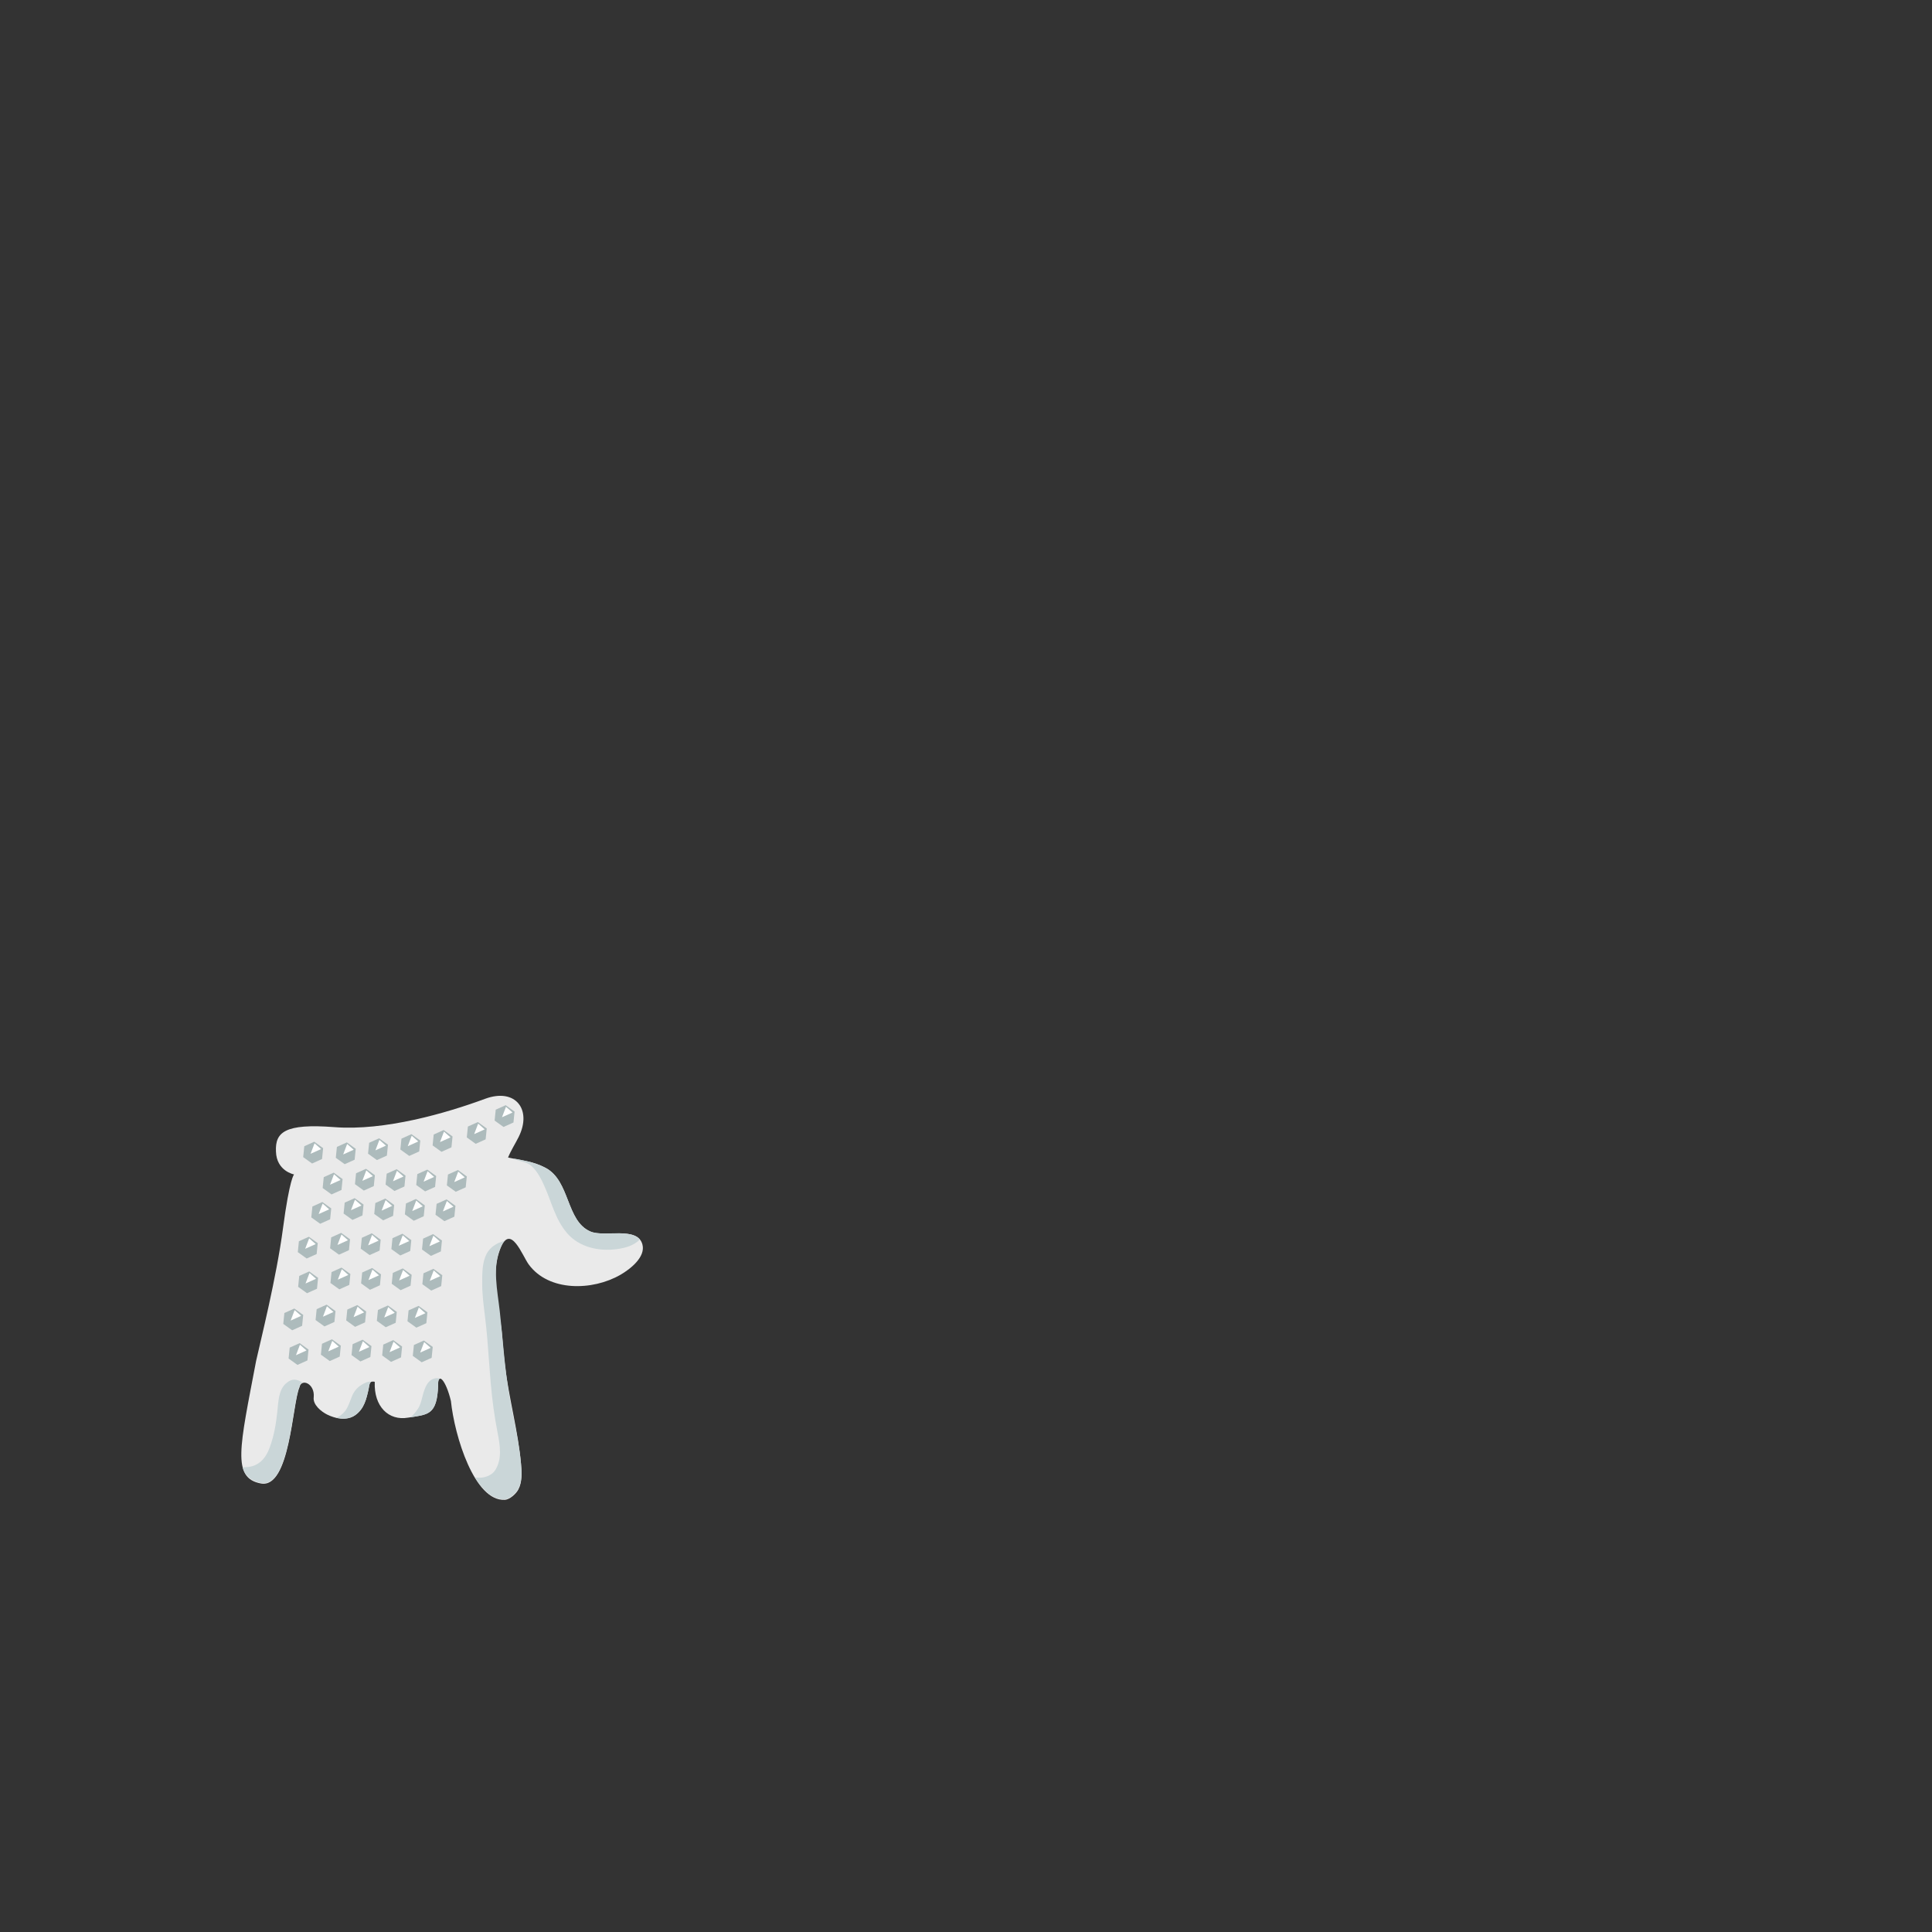 <?xml version="1.0" encoding="utf-8"?>
<!-- Generator: Adobe Illustrator 15.0.0, SVG Export Plug-In . SVG Version: 6.00 Build 0)  -->
<!DOCTYPE svg PUBLIC "-//W3C//DTD SVG 1.1//EN" "http://www.w3.org/Graphics/SVG/1.1/DTD/svg11.dtd">
<svg version="1.1" id="content" xmlns="http://www.w3.org/2000/svg" xmlns:xlink="http://www.w3.org/1999/xlink" x="0px" y="0px"
	 width="500px" height="500px" viewBox="0 0 500 500" enable-background="new 0 0 500 500" xml:space="preserve">
<rect x="0" y="0" width="500" height="500" fill="#333333" stroke="none"/>
<g id="bounds" display="none">
	
		<rect x="31.926" y="258.881" display="inline" fill="none" stroke="#000000" stroke-width="1.048" width="150.604" height="163.83"/>
</g>
<rect id="position" display="none" fill="none" stroke="#000000" width="500" height="500"/>
<g id="accessory">
	<path fill="#EAEAEA" d="M76.106,303.947c0,0-1.14,0.918-2.857,13.861c-1.719,12.944-5.872,29.438-6.963,34.376
		c-4.259,22.4-6.349,30.312,1.22,31.739c7.567,1.427,8.122-20.687,9.992-24.863c0.461-2.458,4.012-1.013,3.695,2.517
		c-0.287,1.984,1.972,3.759,3.464,4.507c2.194,1.098,5.153,1.667,7.288,0.144c2.303-1.638,2.88-4.168,3.451-6.75
		c0.095-0.44,0.172-1.568,0.623-1.849c0.113-0.071,0.976-0.134,0.967,0.045c-0.257,6.299,3.573,10.098,8.626,9.213
		c5.022-0.856,7.509-0.447,7.776-8.406c-0.121-3.412,1.964-1.491,3.306,4.085c0.941,9.085,6.102,26.033,13.954,25.591
		c1.305-0.071,2.906-1.57,3.482-2.642c1.061-1.96,0.911-4.487,0.719-6.625c-0.762-8.519-3.098-16.793-4.14-25.275
		c-0.303-2.465-0.536-4.94-0.719-7.42c-0.558-7.558-3.428-15.895-0.414-23.262c2.59-6.323,5.614,2.046,7.231,4.271
		c5.183,7.13,16.52,6.882,23.759,2.711c2.517-1.447,6.563-4.594,5.692-7.85c-1.282-4.795-9.787-1.792-13.439-3.348
		c-6.375-2.711-5.201-13.077-11.632-16.485c-3.356-1.781-6.226-1.901-9.705-2.666c0.755-1.856,1.85-3.527,2.746-5.321
		c3.537-7.104-0.846-12.766-8.674-9.879c-10.088,3.729-26.043,8.343-39,7.338c-12.955-1.007-15.34,1.368-15.139,6.263
		C71.536,303.089,76.106,303.947,76.106,303.947z"/>
	<path fill="#CAD6D8" d="M129.087,337.312c-0.719-5.44-1.699-11.567,1.458-16.304c-0.194,0.297-1.3,0.54-1.639,0.719
		c-0.524,0.267-1.028,0.571-1.483,0.944c-0.851,0.699-1.449,1.572-1.838,2.594c-0.819,2.169-0.781,4.544-0.794,6.813
		c-0.014,2.938,0.38,5.834,0.742,8.747c0.968,7.778,1.103,15.64,2.16,23.407c0.302,2.2,0.663,4.395,1.087,6.576
		c0.622,3.196,1.237,6.768-0.63,9.686c-0.781,1.225-2.467,1.918-3.901,1.931c-0.533,0.005-0.972-0.036-1.318-0.041
		c2.121,3.456,4.71,5.802,7.689,5.631c1.328-0.071,2.932-1.605,3.504-2.69c1.062-2.005,0.889-4.582,0.683-6.767
		c-0.479-5.112-1.64-10.117-2.608-15.148c-0.976-5.061-1.508-10.183-1.994-15.308c-0.278-2.939-0.542-5.883-0.873-8.818
		C129.262,338.643,129.175,337.982,129.087,337.312z"/>
	<path fill="#CAD6D8" d="M77.472,358.908c0.113-0.612,0.421-0.975,0.811-1.135c-1.366-0.742-2.535-1.26-4.27,0.252
		c-1.988,1.735-1.973,4.92-2.24,7.33c-0.359,3.257-0.82,6.084-1.95,9.208c-1.067,2.95-2.94,5.004-6.129,5.131
		c-0.9,0.033-1.018-0.006-0.571,0.991c0.26,0.587,0.678,1.11,1.144,1.546c0.887,0.822,2.037,1.32,3.216,1.543
		C75.048,385.201,75.602,363.086,77.472,358.908z"/>
	<polygon fill="#ADBBBC" points="80.765,301.115 78.467,299.46 78.751,296.643 81.33,295.48 83.627,297.138 83.342,299.952 	"/>
	<polygon fill="#FFFFFF" points="80.374,298.599 81.404,295.89 83.094,297.376 	"/>
	<polygon fill="#ADBBBC" points="89.203,301.29 86.905,299.634 87.19,296.814 89.768,295.651 92.066,297.308 91.782,300.128 	"/>
	<polygon fill="#FFFFFF" points="88.814,298.771 89.844,296.06 91.534,297.549 	"/>
	<polygon fill="#ADBBBC" points="97.546,300.227 95.249,298.57 95.535,295.752 98.113,294.59 100.41,296.247 100.125,299.064 	"/>
	<polygon fill="#FFFFFF" points="97.158,297.711 98.187,295 99.877,296.486 	"/>
	<polygon fill="#ADBBBC" points="105.912,299.152 103.616,297.495 103.9,294.679 106.479,293.518 108.776,295.172 108.492,297.989 	
		"/>
	<polygon fill="#FFFFFF" points="105.524,296.636 106.551,293.923 108.242,295.412 	"/>
	<polygon fill="#ADBBBC" points="114.255,298.089 111.959,296.432 112.241,293.614 114.82,292.451 117.118,294.107 116.834,296.928 
			"/>
	<polygon fill="#FFFFFF" points="113.868,295.574 114.896,292.86 116.586,294.351 	"/>
	<polygon fill="#ADBBBC" points="123.104,296.022 120.808,294.366 121.092,291.547 123.672,290.389 125.967,292.044 
		125.685,294.862 	"/>
	<polygon fill="#FFFFFF" points="122.716,293.506 123.746,290.795 125.436,292.282 	"/>
	<polygon fill="#ADBBBC" points="130.306,291.657 128.009,290.002 128.294,287.185 130.873,286.023 133.17,287.678 132.884,290.498 
			"/>
	<polygon fill="#FFFFFF" points="129.918,289.142 130.948,286.434 132.636,287.919 	"/>
	<polygon fill="#ADBBBC" points="82.858,316.713 80.564,315.059 80.848,312.242 83.426,311.079 85.725,312.732 85.439,315.552 	"/>
	<polygon fill="#FFFFFF" points="82.47,314.199 83.5,311.487 85.19,312.976 	"/>
	<polygon fill="#ADBBBC" points="91.22,315.716 88.924,314.059 89.207,311.242 91.789,310.081 94.084,311.735 93.8,314.555 	"/>
	<polygon fill="#FFFFFF" points="90.832,313.201 91.861,310.489 93.551,311.978 	"/>
	<polygon fill="#ADBBBC" points="99.148,315.823 96.852,314.167 97.136,311.348 99.716,310.186 102.012,311.844 101.728,314.66 	"/>
	<polygon fill="#FFFFFF" points="98.76,313.306 99.791,310.596 101.479,312.083 	"/>
	<polygon fill="#ADBBBC" points="107.079,315.93 104.781,314.271 105.065,311.455 107.645,310.293 109.942,311.948 109.658,314.764 
			"/>
	<polygon fill="#FFFFFF" points="106.689,313.412 107.717,310.701 109.408,312.19 	"/>
	<polygon fill="#ADBBBC" points="115.007,316.034 112.708,314.378 112.996,311.559 115.574,310.398 117.872,312.056 
		117.586,314.872 	"/>
	<polygon fill="#FFFFFF" points="114.618,313.519 115.646,310.81 117.337,312.296 	"/>
	<polygon fill="#ADBBBC" points="85.798,309.115 83.503,307.459 83.786,304.642 86.366,303.48 88.664,305.139 88.379,307.955 	"/>
	<polygon fill="#FFFFFF" points="85.411,306.6 86.439,303.889 88.129,305.377 	"/>
	<polygon fill="#ADBBBC" points="94.16,308.118 91.863,306.46 92.146,303.644 94.728,302.481 97.022,304.138 96.739,306.954 	"/>
	<polygon fill="#FFFFFF" points="93.771,305.601 94.8,302.889 96.49,304.379 	"/>
	<polygon fill="#ADBBBC" points="102.088,308.224 99.791,306.566 100.076,303.749 102.655,302.588 104.95,304.243 104.669,307.062 	
		"/>
	<polygon fill="#FFFFFF" points="101.7,305.707 102.728,302.997 104.418,304.486 	"/>
	<polygon fill="#ADBBBC" points="110.019,308.33 107.721,306.671 108.004,303.854 110.586,302.694 112.882,304.349 112.597,307.168 
			"/>
	<polygon fill="#FFFFFF" points="109.627,305.815 110.658,303.102 112.348,304.59 	"/>
	<polygon fill="#ADBBBC" points="117.945,308.433 115.648,306.777 115.935,303.961 118.513,302.802 120.81,304.456 120.524,307.273 
			"/>
	<polygon fill="#FFFFFF" points="117.557,305.92 118.587,303.209 120.277,304.697 	"/>
	<polygon fill="#ADBBBC" points="79.367,325.705 77.071,324.051 77.354,321.231 79.935,320.07 82.231,321.724 81.946,324.543 	"/>
	<polygon fill="#FFFFFF" points="78.979,323.188 80.009,320.479 81.699,321.968 	"/>
	<polygon fill="#ADBBBC" points="87.727,324.706 85.43,323.05 85.715,320.232 88.294,319.07 90.592,320.727 90.307,323.546 	"/>
	<polygon fill="#FFFFFF" points="87.338,322.193 88.366,319.479 90.058,320.968 	"/>
	<polygon fill="#ADBBBC" points="95.655,324.812 93.359,323.156 93.645,320.34 96.222,319.176 98.521,320.834 98.234,323.651 	"/>
	<polygon fill="#FFFFFF" points="95.267,322.298 96.295,319.585 97.986,321.074 	"/>
	<polygon fill="#ADBBBC" points="103.584,324.917 101.289,323.264 101.573,320.444 104.152,319.283 106.448,320.938 
		106.163,323.755 	"/>
	<polygon fill="#FFFFFF" points="103.196,322.404 104.224,319.689 105.916,321.181 	"/>
	<polygon fill="#ADBBBC" points="111.512,325.024 109.217,323.37 109.501,320.553 112.08,319.388 114.377,321.046 114.093,323.864 	
		"/>
	<polygon fill="#FFFFFF" points="111.125,322.51 112.154,319.799 113.845,321.285 	"/>
	<polygon fill="#ADBBBC" points="79.457,334.684 77.159,333.028 77.444,330.21 80.023,329.048 82.32,330.706 82.036,333.523 	"/>
	<polygon fill="#FFFFFF" points="79.07,332.17 80.097,329.457 81.787,330.946 	"/>
	<polygon fill="#ADBBBC" points="87.816,333.683 85.52,332.029 85.803,329.212 88.382,328.053 90.68,329.706 90.396,332.522 	"/>
	<polygon fill="#FFFFFF" points="87.428,331.171 88.457,328.46 90.147,329.949 	"/>
	<polygon fill="#ADBBBC" points="95.746,333.794 93.449,332.135 93.733,329.318 96.313,328.159 98.608,329.812 98.324,332.629 	"/>
	<polygon fill="#FFFFFF" points="95.359,331.277 96.387,328.564 98.076,330.054 	"/>
	<polygon fill="#ADBBBC" points="103.675,333.898 101.377,332.242 101.661,329.424 104.242,328.266 106.538,329.919 
		106.254,332.735 	"/>
	<polygon fill="#FFFFFF" points="103.284,331.381 104.316,328.671 106.005,330.159 	"/>
	<polygon fill="#ADBBBC" points="111.603,334.004 109.307,332.35 109.59,329.53 112.17,328.37 114.465,330.023 114.182,332.841 	"/>
	<polygon fill="#FFFFFF" points="111.214,331.487 112.244,328.778 113.934,330.267 	"/>
	<polygon fill="#ADBBBC" points="75.608,344.278 73.311,342.623 73.596,339.807 76.173,338.645 78.471,340.298 78.188,343.116 	"/>
	<polygon fill="#FFFFFF" points="75.219,341.763 76.249,339.053 77.938,340.54 	"/>
	<polygon fill="#ADBBBC" points="83.967,343.278 81.671,341.625 81.955,338.807 84.534,337.646 86.831,339.301 86.547,342.118 	"/>
	<polygon fill="#FFFFFF" points="83.58,340.762 84.607,338.054 86.299,339.542 	"/>
	<polygon fill="#ADBBBC" points="91.896,343.386 89.599,341.729 89.884,338.912 92.464,337.75 94.762,339.407 94.477,342.227 	"/>
	<polygon fill="#FFFFFF" points="91.509,340.869 92.538,338.159 94.228,339.646 	"/>
	<polygon fill="#ADBBBC" points="99.825,343.49 97.529,341.835 97.813,339.018 100.393,337.859 102.688,339.513 102.405,342.33 	"/>
	<polygon fill="#FFFFFF" points="99.436,340.978 100.465,338.267 102.156,339.753 	"/>
	<polygon fill="#ADBBBC" points="107.755,343.599 105.459,341.942 105.741,339.124 108.322,337.963 110.618,339.618 
		110.333,342.437 	"/>
	<polygon fill="#FFFFFF" points="107.366,341.083 108.394,338.37 110.083,339.858 	"/>
	<polygon fill="#ADBBBC" points="76.983,353.238 74.687,351.582 74.97,348.764 77.552,347.605 79.847,349.258 79.562,352.076 	"/>
	<polygon fill="#FFFFFF" points="76.596,350.724 77.624,348.01 79.315,349.499 	"/>
	<polygon fill="#ADBBBC" points="85.344,352.24 83.047,350.584 83.333,347.767 85.912,346.604 88.208,348.263 87.923,351.08 	"/>
	<polygon fill="#FFFFFF" points="84.956,349.725 85.985,347.013 87.675,348.502 	"/>
	<polygon fill="#ADBBBC" points="93.273,352.345 90.976,350.691 91.26,347.871 93.839,346.71 96.136,348.368 95.852,351.186 	"/>
	<polygon fill="#FFFFFF" points="92.884,349.831 93.914,347.119 95.604,348.609 	"/>
	<polygon fill="#ADBBBC" points="101.201,352.452 98.906,350.798 99.189,347.98 101.767,346.817 104.066,348.474 103.781,351.293 	
		"/>
	<polygon fill="#FFFFFF" points="100.813,349.938 101.843,347.226 103.531,348.716 	"/>
	<polygon fill="#ADBBBC" points="109.131,352.558 106.832,350.902 107.118,348.085 109.697,346.926 111.994,348.579 
		111.709,351.396 	"/>
	<polygon fill="#FFFFFF" points="108.742,350.042 109.771,347.331 111.462,348.82 	"/>
	<path fill="#CAD6D8" d="M97.851,362.635l0.093-0.166C97.87,362.515,97.847,362.57,97.851,362.635z"/>
	<path fill="#CAD6D8" d="M152.821,318.732c-6.375-2.714-5.201-13.077-11.634-16.489c-1.694-0.897-3.511-1.449-5.382-1.837
		c-1-0.206-2.005-0.539-3.037-0.505c0.923,0.335,1.872,0.533,2.803,0.825c0.657,0.204,1.332,0.488,1.86,0.938
		c1.598,1.366,2.604,3.395,3.467,5.31c1.91,4.248,2.78,8.574,5.884,12.185c3.128,3.636,8.182,4.723,12.767,4.123
		c2.268-0.298,4.438-0.891,6.048-2.504C163.178,317.887,156.077,320.116,152.821,318.732z"/>
	<path fill="#CAD6D8" d="M113.992,356.772c-0.833-0.15-1.388-0.186-2.157,0.201c-1.282,0.649-1.853,2.224-2.249,3.505
		c-0.422,1.373-0.614,2.894-1.428,4.112c-0.44,0.661-1.176,1.677-1.991,2.218c4.647-0.747,6.965-0.662,7.223-8.313
		c-0.045-1.259,0.211-1.786,0.616-1.682L113.992,356.772z"/>
	<path fill="#CAD6D8" d="M95.396,359.48c0.096-0.44,0.173-1.569,0.623-1.846c0.012-0.009,0.037-0.017,0.062-0.024
		c-0.87-0.178-1.838,0.371-2.554,0.814c-1.067,0.656-1.904,1.644-2.383,2.802c-0.503,1.212-0.907,2.57-1.631,3.673
		c-0.406,0.614-1.054,1.205-1.659,1.613c-0.343,0.228-0.671,0.319-1.022,0.376c1.748,0.438,3.627,0.402,5.115-0.653
		C94.25,364.592,94.827,362.067,95.396,359.48z"/>
</g>
</svg>

